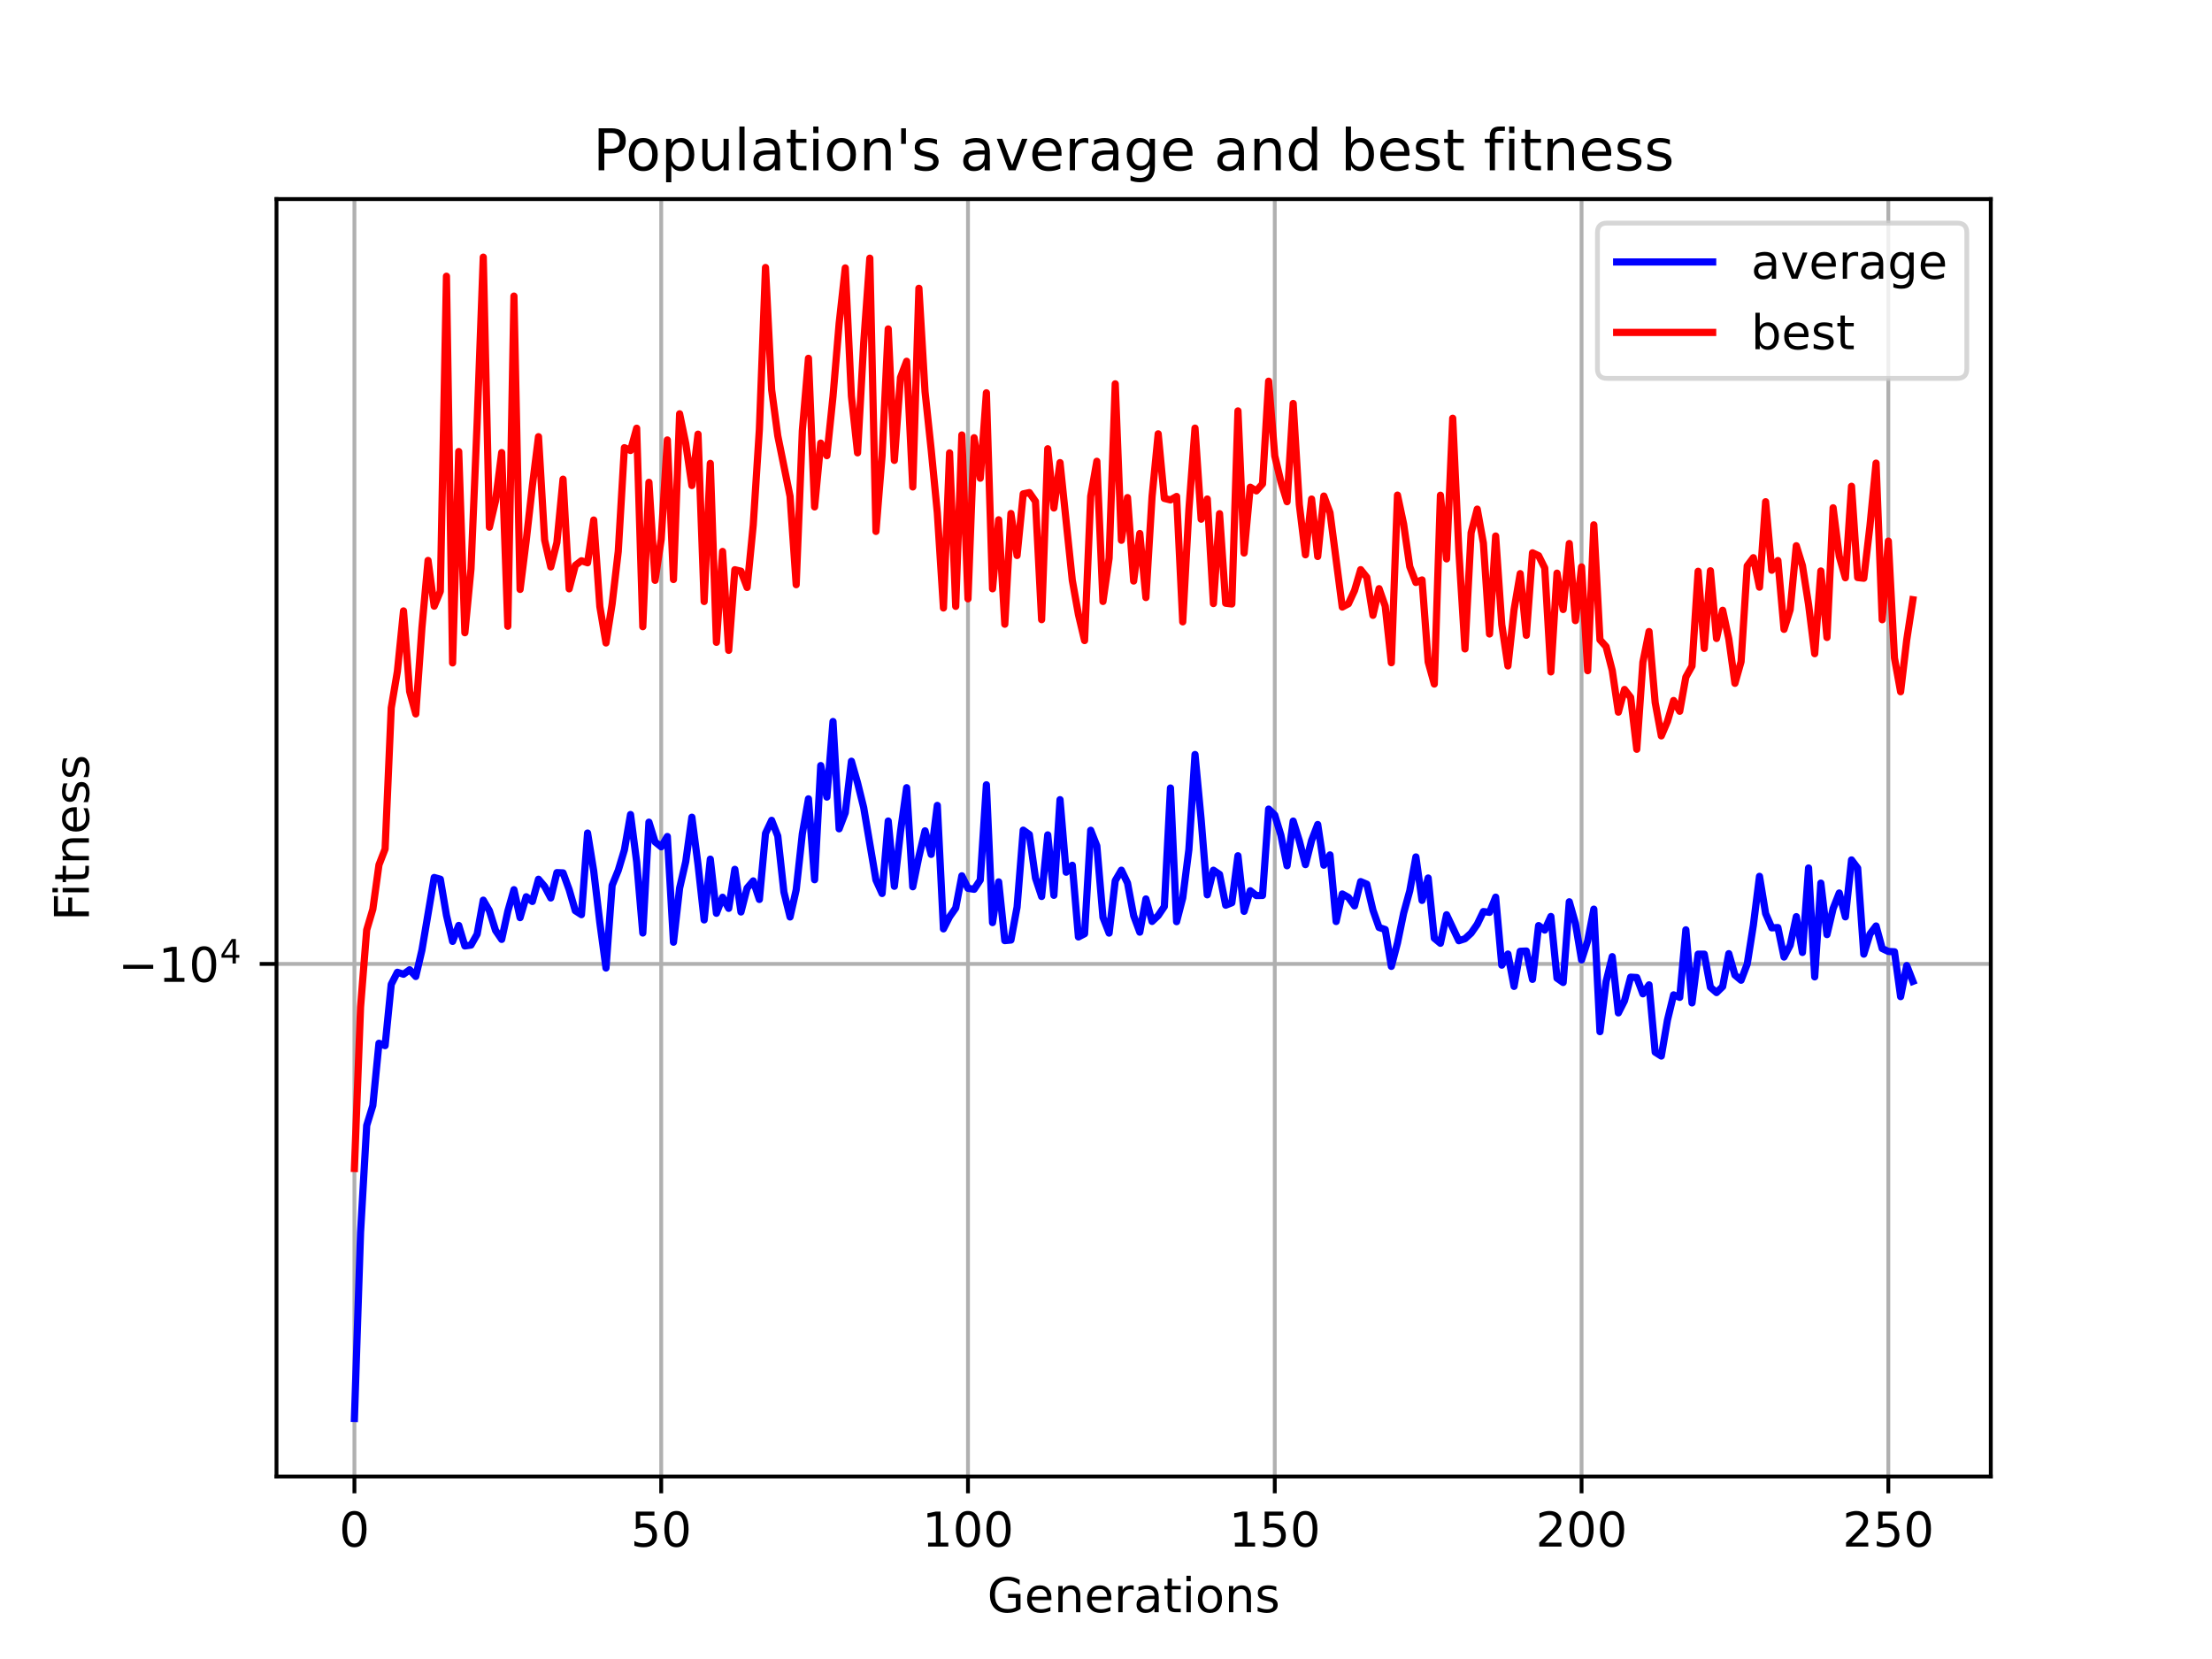 <?xml version="1.0" encoding="utf-8" standalone="no"?>
<!DOCTYPE svg PUBLIC "-//W3C//DTD SVG 1.1//EN"
  "http://www.w3.org/Graphics/SVG/1.1/DTD/svg11.dtd">
<!-- Created with matplotlib (https://matplotlib.org/) -->
<svg height="345.6pt" version="1.1" viewBox="0 0 460.8 345.6" width="460.8pt" xmlns="http://www.w3.org/2000/svg" xmlns:xlink="http://www.w3.org/1999/xlink">
 <defs>
  <style type="text/css">*{stroke-linecap:butt;stroke-linejoin:round;}</style>
 </defs>
 <g id="figure_1">
  <g id="patch_1">
   <path d="M 0 345.6 
L 460.8 345.6 
L 460.8 0 
L 0 0 
z
" style="fill:#ffffff;"/>
  </g>
  <g id="axes_1">
   <g id="patch_2">
    <path d="M 57.6 307.584 
L 414.72 307.584 
L 414.72 41.472 
L 57.6 41.472 
z
" style="fill:#ffffff;"/>
   </g>
   <g id="matplotlib.axis_1">
    <g id="xtick_1">
     <g id="line2d_1">
      <path clip-path="url(#pb9f7a3df74)" d="M 73.833 307.584 
L 73.833 41.472 
" style="fill:none;stroke:#b0b0b0;stroke-linecap:square;stroke-width:0.8;"/>
     </g>
     <g id="line2d_2">
      <defs>
       <path d="M 0 0 
L 0 3.5 
" id="m2d3d147a8f" style="stroke:#000000;stroke-width:0.8;"/>
      </defs>
      <g>
       <use style="stroke:#000000;stroke-width:0.8;" x="73.833" xlink:href="#m2d3d147a8f" y="307.584"/>
      </g>
     </g>
     <g id="text_1">
      <!-- 0 -->
      <g transform="translate(70.651 322.182)scale(0.1 -0.1)">
       <defs>
        <path d="M 31.781 66.406 
Q 24.172 66.406 20.328 58.906 
Q 16.5 51.422 16.5 36.375 
Q 16.5 21.391 20.328 13.891 
Q 24.172 6.391 31.781 6.391 
Q 39.453 6.391 43.281 13.891 
Q 47.125 21.391 47.125 36.375 
Q 47.125 51.422 43.281 58.906 
Q 39.453 66.406 31.781 66.406 
z
M 31.781 74.219 
Q 44.047 74.219 50.516 64.516 
Q 56.984 54.828 56.984 36.375 
Q 56.984 17.969 50.516 8.266 
Q 44.047 -1.422 31.781 -1.422 
Q 19.531 -1.422 13.062 8.266 
Q 6.594 17.969 6.594 36.375 
Q 6.594 54.828 13.062 64.516 
Q 19.531 74.219 31.781 74.219 
z
" id="DejaVuSans-48"/>
       </defs>
       <use xlink:href="#DejaVuSans-48"/>
      </g>
     </g>
    </g>
    <g id="xtick_2">
     <g id="line2d_3">
      <path clip-path="url(#pb9f7a3df74)" d="M 137.741 307.584 
L 137.741 41.472 
" style="fill:none;stroke:#b0b0b0;stroke-linecap:square;stroke-width:0.8;"/>
     </g>
     <g id="line2d_4">
      <g>
       <use style="stroke:#000000;stroke-width:0.8;" x="137.741" xlink:href="#m2d3d147a8f" y="307.584"/>
      </g>
     </g>
     <g id="text_2">
      <!-- 50 -->
      <g transform="translate(131.379 322.182)scale(0.1 -0.1)">
       <defs>
        <path d="M 10.797 72.906 
L 49.516 72.906 
L 49.516 64.594 
L 19.828 64.594 
L 19.828 46.734 
Q 21.969 47.469 24.109 47.828 
Q 26.266 48.188 28.422 48.188 
Q 40.625 48.188 47.75 41.5 
Q 54.891 34.812 54.891 23.391 
Q 54.891 11.625 47.562 5.094 
Q 40.234 -1.422 26.906 -1.422 
Q 22.312 -1.422 17.547 -0.641 
Q 12.797 0.141 7.719 1.703 
L 7.719 11.625 
Q 12.109 9.234 16.797 8.062 
Q 21.484 6.891 26.703 6.891 
Q 35.156 6.891 40.078 11.328 
Q 45.016 15.766 45.016 23.391 
Q 45.016 31 40.078 35.438 
Q 35.156 39.891 26.703 39.891 
Q 22.75 39.891 18.812 39.016 
Q 14.891 38.141 10.797 36.281 
z
" id="DejaVuSans-53"/>
       </defs>
       <use xlink:href="#DejaVuSans-53"/>
       <use x="63.623" xlink:href="#DejaVuSans-48"/>
      </g>
     </g>
    </g>
    <g id="xtick_3">
     <g id="line2d_5">
      <path clip-path="url(#pb9f7a3df74)" d="M 201.649 307.584 
L 201.649 41.472 
" style="fill:none;stroke:#b0b0b0;stroke-linecap:square;stroke-width:0.8;"/>
     </g>
     <g id="line2d_6">
      <g>
       <use style="stroke:#000000;stroke-width:0.8;" x="201.649" xlink:href="#m2d3d147a8f" y="307.584"/>
      </g>
     </g>
     <g id="text_3">
      <!-- 100 -->
      <g transform="translate(192.106 322.182)scale(0.1 -0.1)">
       <defs>
        <path d="M 12.406 8.297 
L 28.516 8.297 
L 28.516 63.922 
L 10.984 60.406 
L 10.984 69.391 
L 28.422 72.906 
L 38.281 72.906 
L 38.281 8.297 
L 54.391 8.297 
L 54.391 0 
L 12.406 0 
z
" id="DejaVuSans-49"/>
       </defs>
       <use xlink:href="#DejaVuSans-49"/>
       <use x="63.623" xlink:href="#DejaVuSans-48"/>
       <use x="127.246" xlink:href="#DejaVuSans-48"/>
      </g>
     </g>
    </g>
    <g id="xtick_4">
     <g id="line2d_7">
      <path clip-path="url(#pb9f7a3df74)" d="M 265.558 307.584 
L 265.558 41.472 
" style="fill:none;stroke:#b0b0b0;stroke-linecap:square;stroke-width:0.8;"/>
     </g>
     <g id="line2d_8">
      <g>
       <use style="stroke:#000000;stroke-width:0.8;" x="265.558" xlink:href="#m2d3d147a8f" y="307.584"/>
      </g>
     </g>
     <g id="text_4">
      <!-- 150 -->
      <g transform="translate(256.014 322.182)scale(0.1 -0.1)">
       <use xlink:href="#DejaVuSans-49"/>
       <use x="63.623" xlink:href="#DejaVuSans-53"/>
       <use x="127.246" xlink:href="#DejaVuSans-48"/>
      </g>
     </g>
    </g>
    <g id="xtick_5">
     <g id="line2d_9">
      <path clip-path="url(#pb9f7a3df74)" d="M 329.466 307.584 
L 329.466 41.472 
" style="fill:none;stroke:#b0b0b0;stroke-linecap:square;stroke-width:0.8;"/>
     </g>
     <g id="line2d_10">
      <g>
       <use style="stroke:#000000;stroke-width:0.8;" x="329.466" xlink:href="#m2d3d147a8f" y="307.584"/>
      </g>
     </g>
     <g id="text_5">
      <!-- 200 -->
      <g transform="translate(319.922 322.182)scale(0.1 -0.1)">
       <defs>
        <path d="M 19.188 8.297 
L 53.609 8.297 
L 53.609 0 
L 7.328 0 
L 7.328 8.297 
Q 12.938 14.109 22.625 23.891 
Q 32.328 33.688 34.812 36.531 
Q 39.547 41.844 41.422 45.531 
Q 43.312 49.219 43.312 52.781 
Q 43.312 58.594 39.234 62.25 
Q 35.156 65.922 28.609 65.922 
Q 23.969 65.922 18.812 64.312 
Q 13.672 62.703 7.812 59.422 
L 7.812 69.391 
Q 13.766 71.781 18.938 73 
Q 24.125 74.219 28.422 74.219 
Q 39.75 74.219 46.484 68.547 
Q 53.219 62.891 53.219 53.422 
Q 53.219 48.922 51.531 44.891 
Q 49.859 40.875 45.406 35.406 
Q 44.188 33.984 37.641 27.219 
Q 31.109 20.453 19.188 8.297 
z
" id="DejaVuSans-50"/>
       </defs>
       <use xlink:href="#DejaVuSans-50"/>
       <use x="63.623" xlink:href="#DejaVuSans-48"/>
       <use x="127.246" xlink:href="#DejaVuSans-48"/>
      </g>
     </g>
    </g>
    <g id="xtick_6">
     <g id="line2d_11">
      <path clip-path="url(#pb9f7a3df74)" d="M 393.375 307.584 
L 393.375 41.472 
" style="fill:none;stroke:#b0b0b0;stroke-linecap:square;stroke-width:0.8;"/>
     </g>
     <g id="line2d_12">
      <g>
       <use style="stroke:#000000;stroke-width:0.8;" x="393.375" xlink:href="#m2d3d147a8f" y="307.584"/>
      </g>
     </g>
     <g id="text_6">
      <!-- 250 -->
      <g transform="translate(383.831 322.182)scale(0.1 -0.1)">
       <use xlink:href="#DejaVuSans-50"/>
       <use x="63.623" xlink:href="#DejaVuSans-53"/>
       <use x="127.246" xlink:href="#DejaVuSans-48"/>
      </g>
     </g>
    </g>
    <g id="text_7">
     <!-- Generations -->
     <g transform="translate(205.662 335.861)scale(0.1 -0.1)">
      <defs>
       <path d="M 59.516 10.406 
L 59.516 29.984 
L 43.406 29.984 
L 43.406 38.094 
L 69.281 38.094 
L 69.281 6.781 
Q 63.578 2.734 56.688 0.656 
Q 49.812 -1.422 42 -1.422 
Q 24.906 -1.422 15.25 8.562 
Q 5.609 18.562 5.609 36.375 
Q 5.609 54.25 15.25 64.234 
Q 24.906 74.219 42 74.219 
Q 49.125 74.219 55.547 72.453 
Q 61.969 70.703 67.391 67.281 
L 67.391 56.781 
Q 61.922 61.422 55.766 63.766 
Q 49.609 66.109 42.828 66.109 
Q 29.438 66.109 22.719 58.641 
Q 16.016 51.172 16.016 36.375 
Q 16.016 21.625 22.719 14.156 
Q 29.438 6.688 42.828 6.688 
Q 48.047 6.688 52.141 7.594 
Q 56.25 8.5 59.516 10.406 
z
" id="DejaVuSans-71"/>
       <path d="M 56.203 29.594 
L 56.203 25.203 
L 14.891 25.203 
Q 15.484 15.922 20.484 11.062 
Q 25.484 6.203 34.422 6.203 
Q 39.594 6.203 44.453 7.469 
Q 49.312 8.734 54.109 11.281 
L 54.109 2.781 
Q 49.266 0.734 44.188 -0.344 
Q 39.109 -1.422 33.891 -1.422 
Q 20.797 -1.422 13.156 6.188 
Q 5.516 13.812 5.516 26.812 
Q 5.516 40.234 12.766 48.109 
Q 20.016 56 32.328 56 
Q 43.359 56 49.781 48.891 
Q 56.203 41.797 56.203 29.594 
z
M 47.219 32.234 
Q 47.125 39.594 43.094 43.984 
Q 39.062 48.391 32.422 48.391 
Q 24.906 48.391 20.391 44.141 
Q 15.875 39.891 15.188 32.172 
z
" id="DejaVuSans-101"/>
       <path d="M 54.891 33.016 
L 54.891 0 
L 45.906 0 
L 45.906 32.719 
Q 45.906 40.484 42.875 44.328 
Q 39.844 48.188 33.797 48.188 
Q 26.516 48.188 22.312 43.547 
Q 18.109 38.922 18.109 30.906 
L 18.109 0 
L 9.078 0 
L 9.078 54.688 
L 18.109 54.688 
L 18.109 46.188 
Q 21.344 51.125 25.703 53.562 
Q 30.078 56 35.797 56 
Q 45.219 56 50.047 50.172 
Q 54.891 44.344 54.891 33.016 
z
" id="DejaVuSans-110"/>
       <path d="M 41.109 46.297 
Q 39.594 47.172 37.812 47.578 
Q 36.031 48 33.891 48 
Q 26.266 48 22.188 43.047 
Q 18.109 38.094 18.109 28.812 
L 18.109 0 
L 9.078 0 
L 9.078 54.688 
L 18.109 54.688 
L 18.109 46.188 
Q 20.953 51.172 25.484 53.578 
Q 30.031 56 36.531 56 
Q 37.453 56 38.578 55.875 
Q 39.703 55.766 41.062 55.516 
z
" id="DejaVuSans-114"/>
       <path d="M 34.281 27.484 
Q 23.391 27.484 19.188 25 
Q 14.984 22.516 14.984 16.5 
Q 14.984 11.719 18.141 8.906 
Q 21.297 6.109 26.703 6.109 
Q 34.188 6.109 38.703 11.406 
Q 43.219 16.703 43.219 25.484 
L 43.219 27.484 
z
M 52.203 31.203 
L 52.203 0 
L 43.219 0 
L 43.219 8.297 
Q 40.141 3.328 35.547 0.953 
Q 30.953 -1.422 24.312 -1.422 
Q 15.922 -1.422 10.953 3.297 
Q 6 8.016 6 15.922 
Q 6 25.141 12.172 29.828 
Q 18.359 34.516 30.609 34.516 
L 43.219 34.516 
L 43.219 35.406 
Q 43.219 41.609 39.141 45 
Q 35.062 48.391 27.688 48.391 
Q 23 48.391 18.547 47.266 
Q 14.109 46.141 10.016 43.891 
L 10.016 52.203 
Q 14.938 54.109 19.578 55.047 
Q 24.219 56 28.609 56 
Q 40.484 56 46.344 49.844 
Q 52.203 43.703 52.203 31.203 
z
" id="DejaVuSans-97"/>
       <path d="M 18.312 70.219 
L 18.312 54.688 
L 36.812 54.688 
L 36.812 47.703 
L 18.312 47.703 
L 18.312 18.016 
Q 18.312 11.328 20.141 9.422 
Q 21.969 7.516 27.594 7.516 
L 36.812 7.516 
L 36.812 0 
L 27.594 0 
Q 17.188 0 13.234 3.875 
Q 9.281 7.766 9.281 18.016 
L 9.281 47.703 
L 2.688 47.703 
L 2.688 54.688 
L 9.281 54.688 
L 9.281 70.219 
z
" id="DejaVuSans-116"/>
       <path d="M 9.422 54.688 
L 18.406 54.688 
L 18.406 0 
L 9.422 0 
z
M 9.422 75.984 
L 18.406 75.984 
L 18.406 64.594 
L 9.422 64.594 
z
" id="DejaVuSans-105"/>
       <path d="M 30.609 48.391 
Q 23.391 48.391 19.188 42.75 
Q 14.984 37.109 14.984 27.297 
Q 14.984 17.484 19.156 11.844 
Q 23.344 6.203 30.609 6.203 
Q 37.797 6.203 41.984 11.859 
Q 46.188 17.531 46.188 27.297 
Q 46.188 37.016 41.984 42.703 
Q 37.797 48.391 30.609 48.391 
z
M 30.609 56 
Q 42.328 56 49.016 48.375 
Q 55.719 40.766 55.719 27.297 
Q 55.719 13.875 49.016 6.219 
Q 42.328 -1.422 30.609 -1.422 
Q 18.844 -1.422 12.172 6.219 
Q 5.516 13.875 5.516 27.297 
Q 5.516 40.766 12.172 48.375 
Q 18.844 56 30.609 56 
z
" id="DejaVuSans-111"/>
       <path d="M 44.281 53.078 
L 44.281 44.578 
Q 40.484 46.531 36.375 47.5 
Q 32.281 48.484 27.875 48.484 
Q 21.188 48.484 17.844 46.438 
Q 14.5 44.391 14.5 40.281 
Q 14.5 37.156 16.891 35.375 
Q 19.281 33.594 26.516 31.984 
L 29.594 31.297 
Q 39.156 29.25 43.188 25.516 
Q 47.219 21.781 47.219 15.094 
Q 47.219 7.469 41.188 3.016 
Q 35.156 -1.422 24.609 -1.422 
Q 20.219 -1.422 15.453 -0.562 
Q 10.688 0.297 5.422 2 
L 5.422 11.281 
Q 10.406 8.688 15.234 7.391 
Q 20.062 6.109 24.812 6.109 
Q 31.156 6.109 34.562 8.281 
Q 37.984 10.453 37.984 14.406 
Q 37.984 18.062 35.516 20.016 
Q 33.062 21.969 24.703 23.781 
L 21.578 24.516 
Q 13.234 26.266 9.516 29.906 
Q 5.812 33.547 5.812 39.891 
Q 5.812 47.609 11.281 51.797 
Q 16.75 56 26.812 56 
Q 31.781 56 36.172 55.266 
Q 40.578 54.547 44.281 53.078 
z
" id="DejaVuSans-115"/>
      </defs>
      <use xlink:href="#DejaVuSans-71"/>
      <use x="77.49" xlink:href="#DejaVuSans-101"/>
      <use x="139.014" xlink:href="#DejaVuSans-110"/>
      <use x="202.393" xlink:href="#DejaVuSans-101"/>
      <use x="263.916" xlink:href="#DejaVuSans-114"/>
      <use x="305.029" xlink:href="#DejaVuSans-97"/>
      <use x="366.309" xlink:href="#DejaVuSans-116"/>
      <use x="405.518" xlink:href="#DejaVuSans-105"/>
      <use x="433.301" xlink:href="#DejaVuSans-111"/>
      <use x="494.482" xlink:href="#DejaVuSans-110"/>
      <use x="557.861" xlink:href="#DejaVuSans-115"/>
     </g>
    </g>
   </g>
   <g id="matplotlib.axis_2">
    <g id="ytick_1">
     <g id="line2d_13">
      <path clip-path="url(#pb9f7a3df74)" d="M 57.6 200.808 
L 414.72 200.808 
" style="fill:none;stroke:#b0b0b0;stroke-linecap:square;stroke-width:0.8;"/>
     </g>
     <g id="line2d_14">
      <defs>
       <path d="M 0 0 
L -3.5 0 
" id="m9d80805687" style="stroke:#000000;stroke-width:0.8;"/>
      </defs>
      <g>
       <use style="stroke:#000000;stroke-width:0.8;" x="57.6" xlink:href="#m9d80805687" y="200.808"/>
      </g>
     </g>
     <g id="text_8">
      <!-- $\mathdefault{-10^{4}}$ -->
      <g transform="translate(24.6 204.607)scale(0.1 -0.1)">
       <defs>
        <path d="M 10.594 35.5 
L 73.188 35.5 
L 73.188 27.203 
L 10.594 27.203 
z
" id="DejaVuSans-8722"/>
        <path d="M 37.797 64.312 
L 12.891 25.391 
L 37.797 25.391 
z
M 35.203 72.906 
L 47.609 72.906 
L 47.609 25.391 
L 58.016 25.391 
L 58.016 17.188 
L 47.609 17.188 
L 47.609 0 
L 37.797 0 
L 37.797 17.188 
L 4.891 17.188 
L 4.891 26.703 
z
" id="DejaVuSans-52"/>
       </defs>
       <use transform="translate(0 0.684)" xlink:href="#DejaVuSans-8722"/>
       <use transform="translate(83.789 0.684)" xlink:href="#DejaVuSans-49"/>
       <use transform="translate(147.412 0.684)" xlink:href="#DejaVuSans-48"/>
       <use transform="translate(211.992 38.966)scale(0.7)" xlink:href="#DejaVuSans-52"/>
      </g>
     </g>
    </g>
    <g id="text_9">
     <!-- Fitness -->
     <g transform="translate(18.52 191.845)rotate(-90)scale(0.1 -0.1)">
      <defs>
       <path d="M 9.812 72.906 
L 51.703 72.906 
L 51.703 64.594 
L 19.672 64.594 
L 19.672 43.109 
L 48.578 43.109 
L 48.578 34.812 
L 19.672 34.812 
L 19.672 0 
L 9.812 0 
z
" id="DejaVuSans-70"/>
      </defs>
      <use xlink:href="#DejaVuSans-70"/>
      <use x="50.27" xlink:href="#DejaVuSans-105"/>
      <use x="78.053" xlink:href="#DejaVuSans-116"/>
      <use x="117.262" xlink:href="#DejaVuSans-110"/>
      <use x="180.641" xlink:href="#DejaVuSans-101"/>
      <use x="242.164" xlink:href="#DejaVuSans-115"/>
      <use x="294.264" xlink:href="#DejaVuSans-115"/>
     </g>
    </g>
   </g>
   <g id="line2d_15">
    <path clip-path="url(#pb9f7a3df74)" d="M 73.833 295.488 
L 75.111 256.717 
L 76.389 234.463 
L 77.667 230.309 
L 78.945 217.332 
L 80.224 217.825 
L 81.502 205.055 
L 82.78 202.545 
L 84.058 202.951 
L 85.336 202.02 
L 86.614 203.417 
L 87.893 197.941 
L 90.449 182.798 
L 91.727 183.157 
L 93.005 190.664 
L 94.283 196.108 
L 95.562 192.786 
L 96.84 197.058 
L 98.118 196.879 
L 99.396 194.615 
L 100.674 187.521 
L 101.952 189.723 
L 103.231 193.823 
L 104.509 195.695 
L 105.787 189.84 
L 107.065 185.339 
L 108.343 191.162 
L 109.621 186.81 
L 110.9 187.792 
L 112.178 183.163 
L 113.456 184.664 
L 114.734 187.064 
L 116.012 181.783 
L 117.29 181.836 
L 118.569 185.34 
L 119.847 189.719 
L 121.125 190.543 
L 122.403 173.536 
L 123.681 181.444 
L 124.959 192.233 
L 126.238 201.657 
L 127.516 184.447 
L 128.794 181.31 
L 130.072 177.065 
L 131.35 169.682 
L 132.628 179.565 
L 133.907 194.367 
L 135.185 171.272 
L 136.463 175.382 
L 137.741 176.411 
L 139.019 174.26 
L 140.297 196.28 
L 141.576 185.016 
L 142.854 179.48 
L 144.132 170.242 
L 145.41 180.099 
L 146.688 191.637 
L 147.966 178.979 
L 149.245 190.255 
L 150.523 186.917 
L 151.801 189.227 
L 153.079 181.099 
L 154.357 189.983 
L 155.635 185.006 
L 156.914 183.509 
L 158.192 187.37 
L 159.47 173.613 
L 160.748 170.891 
L 162.026 174.169 
L 163.304 185.835 
L 164.583 191.022 
L 165.861 185.368 
L 167.139 173.698 
L 168.417 166.414 
L 169.695 183.269 
L 170.973 159.48 
L 172.252 166.048 
L 173.53 150.303 
L 174.808 172.659 
L 176.086 169.307 
L 177.364 158.577 
L 178.642 163.066 
L 179.921 168.233 
L 182.477 183.32 
L 183.755 186.13 
L 185.033 171.034 
L 186.311 184.631 
L 187.59 173.245 
L 188.868 164.095 
L 190.146 184.73 
L 191.424 178.469 
L 192.702 173.076 
L 193.98 177.986 
L 195.259 167.782 
L 196.537 193.502 
L 197.815 190.971 
L 199.093 189.158 
L 200.371 182.447 
L 201.649 185.055 
L 202.928 185.254 
L 204.206 183.326 
L 205.484 163.484 
L 206.762 192.196 
L 208.04 183.71 
L 209.318 195.948 
L 210.597 195.828 
L 211.875 188.966 
L 213.153 172.936 
L 214.431 173.845 
L 215.709 182.906 
L 216.987 186.758 
L 218.266 173.918 
L 219.544 186.511 
L 220.822 166.582 
L 222.1 181.698 
L 223.378 180.249 
L 224.656 195.184 
L 225.935 194.522 
L 227.213 172.962 
L 228.491 176.211 
L 229.769 191.099 
L 231.047 194.385 
L 232.325 183.461 
L 233.604 181.275 
L 234.882 183.946 
L 236.16 190.75 
L 237.438 194.189 
L 238.716 187.265 
L 239.995 191.949 
L 241.273 190.732 
L 242.551 188.846 
L 243.829 164.156 
L 245.107 192.001 
L 246.385 187.061 
L 247.664 176.989 
L 248.942 157.177 
L 250.22 170.747 
L 251.498 186.411 
L 252.776 181.284 
L 254.054 182.15 
L 255.333 188.571 
L 256.611 188.066 
L 257.889 178.266 
L 259.167 189.848 
L 260.445 185.558 
L 261.723 186.566 
L 263.002 186.542 
L 264.28 168.549 
L 265.558 169.797 
L 266.836 173.989 
L 268.114 180.355 
L 269.392 171.044 
L 270.671 175.147 
L 271.949 180.115 
L 273.227 175.081 
L 274.505 171.756 
L 275.783 180.232 
L 277.061 178.092 
L 278.34 191.969 
L 279.618 186.228 
L 280.896 186.94 
L 282.174 188.716 
L 283.452 183.655 
L 284.73 184.195 
L 286.009 189.595 
L 287.287 193.214 
L 288.565 193.633 
L 289.843 201.313 
L 291.121 196.43 
L 292.399 190.243 
L 293.678 185.583 
L 294.956 178.512 
L 296.234 187.567 
L 297.512 182.905 
L 298.79 195.447 
L 300.068 196.507 
L 301.347 190.56 
L 303.903 195.972 
L 305.181 195.559 
L 306.459 194.389 
L 307.737 192.552 
L 309.016 189.893 
L 310.294 190.058 
L 311.572 186.895 
L 312.85 201.06 
L 314.128 198.743 
L 315.406 205.481 
L 316.685 198.173 
L 317.963 198.115 
L 319.241 204.023 
L 320.519 192.814 
L 321.797 193.75 
L 323.075 190.921 
L 324.354 203.772 
L 325.632 204.672 
L 326.91 187.857 
L 328.188 192.34 
L 329.466 199.97 
L 330.744 196.004 
L 332.023 189.395 
L 333.301 214.917 
L 334.579 204.481 
L 335.857 199.288 
L 337.135 211.007 
L 338.413 208.477 
L 339.692 203.562 
L 340.97 203.636 
L 342.248 207.033 
L 343.526 205.16 
L 344.804 219.184 
L 346.082 219.995 
L 347.361 212.505 
L 348.639 207.247 
L 349.917 207.768 
L 351.195 193.695 
L 352.473 208.924 
L 353.751 198.768 
L 355.03 198.769 
L 356.308 205.663 
L 357.586 206.771 
L 358.864 205.519 
L 360.142 198.666 
L 361.42 203.131 
L 362.699 204.201 
L 363.977 200.825 
L 365.255 192.735 
L 366.533 182.557 
L 367.811 190.305 
L 369.089 193.288 
L 370.368 193.226 
L 371.646 199.371 
L 372.924 196.918 
L 374.202 190.956 
L 375.48 198.415 
L 376.758 180.813 
L 378.037 203.5 
L 379.315 183.968 
L 380.593 194.697 
L 381.871 189.281 
L 383.149 186.025 
L 384.427 190.998 
L 385.706 179.138 
L 386.984 180.847 
L 388.262 198.767 
L 389.54 194.585 
L 390.818 192.898 
L 392.096 197.595 
L 393.375 198.205 
L 394.653 198.268 
L 395.931 207.62 
L 397.209 201.141 
L 398.487 204.436 
L 398.487 204.436 
" style="fill:none;stroke:#0000ff;stroke-linecap:square;stroke-width:1.5;"/>
   </g>
   <g id="line2d_16">
    <path clip-path="url(#pb9f7a3df74)" d="M 73.833 243.416 
L 75.111 209.792 
L 76.389 193.725 
L 77.667 189.41 
L 78.945 180.163 
L 80.224 176.862 
L 81.502 147.458 
L 82.78 139.875 
L 84.058 127.265 
L 85.336 144.045 
L 86.614 148.725 
L 87.893 130.785 
L 89.171 116.749 
L 90.449 126.275 
L 91.727 123.18 
L 93.005 57.543 
L 94.283 138.102 
L 95.562 94.059 
L 96.84 131.812 
L 98.118 118.491 
L 99.396 88.046 
L 100.674 53.568 
L 101.952 109.823 
L 103.231 104.342 
L 104.509 94.282 
L 105.787 130.461 
L 107.065 61.68 
L 108.343 122.789 
L 109.621 112.607 
L 110.9 101.237 
L 112.178 90.969 
L 113.456 112.483 
L 114.734 118.103 
L 116.012 113.022 
L 117.29 99.827 
L 118.569 122.67 
L 119.847 117.778 
L 121.125 116.816 
L 122.403 117.242 
L 123.681 108.33 
L 124.959 126.37 
L 126.238 133.941 
L 127.516 125.817 
L 128.794 114.868 
L 130.072 93.258 
L 131.35 93.848 
L 132.628 89.205 
L 133.907 130.551 
L 135.185 100.472 
L 136.463 120.896 
L 137.741 112.326 
L 139.019 91.652 
L 140.297 120.728 
L 141.576 86.203 
L 142.854 92.383 
L 144.132 101.143 
L 145.41 90.444 
L 146.688 125.305 
L 147.966 96.529 
L 149.245 133.806 
L 150.523 114.878 
L 151.801 135.482 
L 153.079 118.685 
L 154.357 118.989 
L 155.635 122.383 
L 156.914 109.351 
L 158.192 89.438 
L 159.47 55.723 
L 160.748 81.208 
L 162.026 90.795 
L 164.583 103.404 
L 165.861 121.804 
L 167.139 89.752 
L 168.417 74.64 
L 169.695 105.599 
L 170.973 92.307 
L 172.252 94.923 
L 173.53 82.574 
L 174.808 67.375 
L 176.086 55.814 
L 177.364 82.512 
L 178.642 94.337 
L 179.921 71.488 
L 181.199 53.784 
L 182.477 110.702 
L 183.755 94.919 
L 185.033 68.524 
L 186.311 95.906 
L 187.59 78.632 
L 188.868 75.258 
L 190.146 101.443 
L 191.424 60.055 
L 192.702 81.599 
L 193.98 93.665 
L 195.259 106.814 
L 196.537 126.65 
L 197.815 94.341 
L 199.093 126.319 
L 200.371 90.61 
L 201.649 124.748 
L 202.928 91.187 
L 204.206 99.625 
L 205.484 81.828 
L 206.762 122.661 
L 208.04 108.282 
L 209.318 130.034 
L 210.597 106.971 
L 211.875 115.722 
L 213.153 102.884 
L 214.431 102.614 
L 215.709 104.456 
L 216.987 129.091 
L 218.266 93.484 
L 219.544 105.824 
L 220.822 96.37 
L 223.378 120.883 
L 224.656 128.019 
L 225.935 133.441 
L 227.213 103.395 
L 228.491 96.092 
L 229.769 125.295 
L 231.047 116.284 
L 232.325 79.96 
L 233.604 112.552 
L 234.882 103.654 
L 236.16 121.042 
L 237.438 111.137 
L 238.716 124.483 
L 239.995 103.446 
L 241.273 90.374 
L 242.551 103.826 
L 243.829 104.143 
L 245.107 103.42 
L 246.385 129.542 
L 247.664 106.229 
L 248.942 89.184 
L 250.22 108.159 
L 251.498 103.952 
L 252.776 125.736 
L 254.054 107.011 
L 255.333 125.663 
L 256.611 125.819 
L 257.889 85.6 
L 259.167 115.204 
L 260.445 101.496 
L 261.723 102.259 
L 263.002 100.802 
L 264.28 79.408 
L 265.558 94.971 
L 266.836 100.366 
L 268.114 104.514 
L 269.392 84.051 
L 270.671 105.123 
L 271.949 115.571 
L 273.227 103.959 
L 274.505 115.928 
L 275.783 103.336 
L 277.061 106.797 
L 279.618 126.462 
L 280.896 125.781 
L 282.174 123.021 
L 283.452 118.67 
L 284.73 120.266 
L 286.009 128.183 
L 287.287 122.627 
L 288.565 126.27 
L 289.843 138.062 
L 291.121 103.141 
L 292.399 109.153 
L 293.678 118.033 
L 294.956 121.34 
L 296.234 120.81 
L 297.512 137.885 
L 298.79 142.496 
L 300.068 103.162 
L 301.347 116.433 
L 302.625 87.128 
L 303.903 114.796 
L 305.181 135.186 
L 306.459 110.977 
L 307.737 106.06 
L 309.016 113.136 
L 310.294 132.071 
L 311.572 111.662 
L 312.85 130.12 
L 314.128 138.731 
L 315.406 127.021 
L 316.685 119.5 
L 317.963 132.343 
L 319.241 115.162 
L 320.519 115.755 
L 321.797 118.322 
L 323.075 139.971 
L 324.354 119.396 
L 325.632 126.973 
L 326.91 113.222 
L 328.188 129.283 
L 329.466 118.096 
L 330.744 139.718 
L 332.023 109.333 
L 333.301 133.279 
L 334.579 134.704 
L 335.857 139.658 
L 337.135 148.356 
L 338.413 143.625 
L 339.692 145.27 
L 340.97 156.092 
L 342.248 137.932 
L 343.526 131.559 
L 344.804 146.351 
L 346.082 153.299 
L 347.361 150.294 
L 348.639 145.929 
L 349.917 148.172 
L 351.195 141.043 
L 352.473 138.754 
L 353.751 119.011 
L 355.03 135.077 
L 356.308 118.902 
L 357.586 133.004 
L 358.864 127.13 
L 360.142 133.11 
L 361.42 142.35 
L 362.699 137.83 
L 363.977 117.88 
L 365.255 116.174 
L 366.533 122.32 
L 367.811 104.518 
L 369.089 118.795 
L 370.368 116.767 
L 371.646 131.106 
L 372.924 127.018 
L 374.202 113.688 
L 375.48 117.828 
L 376.758 125.936 
L 378.037 136.177 
L 379.315 118.947 
L 380.593 132.796 
L 381.871 105.779 
L 383.149 115.878 
L 384.427 120.36 
L 385.706 101.299 
L 386.984 120.318 
L 388.262 120.458 
L 389.54 109.607 
L 390.818 96.478 
L 392.096 129.1 
L 393.375 112.716 
L 394.653 137.074 
L 395.931 144.104 
L 397.209 133.288 
L 398.487 124.931 
L 398.487 124.931 
" style="fill:none;stroke:#ff0000;stroke-linecap:square;stroke-width:1.5;"/>
   </g>
   <g id="patch_3">
    <path d="M 57.6 307.584 
L 57.6 41.472 
" style="fill:none;stroke:#000000;stroke-linecap:square;stroke-linejoin:miter;stroke-width:0.8;"/>
   </g>
   <g id="patch_4">
    <path d="M 414.72 307.584 
L 414.72 41.472 
" style="fill:none;stroke:#000000;stroke-linecap:square;stroke-linejoin:miter;stroke-width:0.8;"/>
   </g>
   <g id="patch_5">
    <path d="M 57.6 307.584 
L 414.72 307.584 
" style="fill:none;stroke:#000000;stroke-linecap:square;stroke-linejoin:miter;stroke-width:0.8;"/>
   </g>
   <g id="patch_6">
    <path d="M 57.6 41.472 
L 414.72 41.472 
" style="fill:none;stroke:#000000;stroke-linecap:square;stroke-linejoin:miter;stroke-width:0.8;"/>
   </g>
   <g id="text_10">
    <!-- Population's average and best fitness -->
    <g transform="translate(123.53 35.472)scale(0.12 -0.12)">
     <defs>
      <path d="M 19.672 64.797 
L 19.672 37.406 
L 32.078 37.406 
Q 38.969 37.406 42.719 40.969 
Q 46.484 44.531 46.484 51.125 
Q 46.484 57.672 42.719 61.234 
Q 38.969 64.797 32.078 64.797 
z
M 9.812 72.906 
L 32.078 72.906 
Q 44.344 72.906 50.609 67.359 
Q 56.891 61.812 56.891 51.125 
Q 56.891 40.328 50.609 34.812 
Q 44.344 29.297 32.078 29.297 
L 19.672 29.297 
L 19.672 0 
L 9.812 0 
z
" id="DejaVuSans-80"/>
      <path d="M 18.109 8.203 
L 18.109 -20.797 
L 9.078 -20.797 
L 9.078 54.688 
L 18.109 54.688 
L 18.109 46.391 
Q 20.953 51.266 25.266 53.625 
Q 29.594 56 35.594 56 
Q 45.562 56 51.781 48.094 
Q 58.016 40.188 58.016 27.297 
Q 58.016 14.406 51.781 6.484 
Q 45.562 -1.422 35.594 -1.422 
Q 29.594 -1.422 25.266 0.953 
Q 20.953 3.328 18.109 8.203 
z
M 48.688 27.297 
Q 48.688 37.203 44.609 42.844 
Q 40.531 48.484 33.406 48.484 
Q 26.266 48.484 22.188 42.844 
Q 18.109 37.203 18.109 27.297 
Q 18.109 17.391 22.188 11.75 
Q 26.266 6.109 33.406 6.109 
Q 40.531 6.109 44.609 11.75 
Q 48.688 17.391 48.688 27.297 
z
" id="DejaVuSans-112"/>
      <path d="M 8.5 21.578 
L 8.5 54.688 
L 17.484 54.688 
L 17.484 21.922 
Q 17.484 14.156 20.5 10.266 
Q 23.531 6.391 29.594 6.391 
Q 36.859 6.391 41.078 11.031 
Q 45.312 15.672 45.312 23.688 
L 45.312 54.688 
L 54.297 54.688 
L 54.297 0 
L 45.312 0 
L 45.312 8.406 
Q 42.047 3.422 37.719 1 
Q 33.406 -1.422 27.688 -1.422 
Q 18.266 -1.422 13.375 4.438 
Q 8.5 10.297 8.5 21.578 
z
M 31.109 56 
z
" id="DejaVuSans-117"/>
      <path d="M 9.422 75.984 
L 18.406 75.984 
L 18.406 0 
L 9.422 0 
z
" id="DejaVuSans-108"/>
      <path d="M 17.922 72.906 
L 17.922 45.797 
L 9.625 45.797 
L 9.625 72.906 
z
" id="DejaVuSans-39"/>
      <path id="DejaVuSans-32"/>
      <path d="M 2.984 54.688 
L 12.5 54.688 
L 29.594 8.797 
L 46.688 54.688 
L 56.203 54.688 
L 35.688 0 
L 23.484 0 
z
" id="DejaVuSans-118"/>
      <path d="M 45.406 27.984 
Q 45.406 37.75 41.375 43.109 
Q 37.359 48.484 30.078 48.484 
Q 22.859 48.484 18.828 43.109 
Q 14.797 37.75 14.797 27.984 
Q 14.797 18.266 18.828 12.891 
Q 22.859 7.516 30.078 7.516 
Q 37.359 7.516 41.375 12.891 
Q 45.406 18.266 45.406 27.984 
z
M 54.391 6.781 
Q 54.391 -7.172 48.188 -13.984 
Q 42 -20.797 29.203 -20.797 
Q 24.469 -20.797 20.266 -20.094 
Q 16.062 -19.391 12.109 -17.922 
L 12.109 -9.188 
Q 16.062 -11.328 19.922 -12.344 
Q 23.781 -13.375 27.781 -13.375 
Q 36.625 -13.375 41.016 -8.766 
Q 45.406 -4.156 45.406 5.172 
L 45.406 9.625 
Q 42.625 4.781 38.281 2.391 
Q 33.938 0 27.875 0 
Q 17.828 0 11.672 7.656 
Q 5.516 15.328 5.516 27.984 
Q 5.516 40.672 11.672 48.328 
Q 17.828 56 27.875 56 
Q 33.938 56 38.281 53.609 
Q 42.625 51.219 45.406 46.391 
L 45.406 54.688 
L 54.391 54.688 
z
" id="DejaVuSans-103"/>
      <path d="M 45.406 46.391 
L 45.406 75.984 
L 54.391 75.984 
L 54.391 0 
L 45.406 0 
L 45.406 8.203 
Q 42.578 3.328 38.25 0.953 
Q 33.938 -1.422 27.875 -1.422 
Q 17.969 -1.422 11.734 6.484 
Q 5.516 14.406 5.516 27.297 
Q 5.516 40.188 11.734 48.094 
Q 17.969 56 27.875 56 
Q 33.938 56 38.25 53.625 
Q 42.578 51.266 45.406 46.391 
z
M 14.797 27.297 
Q 14.797 17.391 18.875 11.75 
Q 22.953 6.109 30.078 6.109 
Q 37.203 6.109 41.297 11.75 
Q 45.406 17.391 45.406 27.297 
Q 45.406 37.203 41.297 42.844 
Q 37.203 48.484 30.078 48.484 
Q 22.953 48.484 18.875 42.844 
Q 14.797 37.203 14.797 27.297 
z
" id="DejaVuSans-100"/>
      <path d="M 48.688 27.297 
Q 48.688 37.203 44.609 42.844 
Q 40.531 48.484 33.406 48.484 
Q 26.266 48.484 22.188 42.844 
Q 18.109 37.203 18.109 27.297 
Q 18.109 17.391 22.188 11.75 
Q 26.266 6.109 33.406 6.109 
Q 40.531 6.109 44.609 11.75 
Q 48.688 17.391 48.688 27.297 
z
M 18.109 46.391 
Q 20.953 51.266 25.266 53.625 
Q 29.594 56 35.594 56 
Q 45.562 56 51.781 48.094 
Q 58.016 40.188 58.016 27.297 
Q 58.016 14.406 51.781 6.484 
Q 45.562 -1.422 35.594 -1.422 
Q 29.594 -1.422 25.266 0.953 
Q 20.953 3.328 18.109 8.203 
L 18.109 0 
L 9.078 0 
L 9.078 75.984 
L 18.109 75.984 
z
" id="DejaVuSans-98"/>
      <path d="M 37.109 75.984 
L 37.109 68.5 
L 28.516 68.5 
Q 23.688 68.5 21.797 66.547 
Q 19.922 64.594 19.922 59.516 
L 19.922 54.688 
L 34.719 54.688 
L 34.719 47.703 
L 19.922 47.703 
L 19.922 0 
L 10.891 0 
L 10.891 47.703 
L 2.297 47.703 
L 2.297 54.688 
L 10.891 54.688 
L 10.891 58.5 
Q 10.891 67.625 15.141 71.797 
Q 19.391 75.984 28.609 75.984 
z
" id="DejaVuSans-102"/>
     </defs>
     <use xlink:href="#DejaVuSans-80"/>
     <use x="56.678" xlink:href="#DejaVuSans-111"/>
     <use x="117.859" xlink:href="#DejaVuSans-112"/>
     <use x="181.336" xlink:href="#DejaVuSans-117"/>
     <use x="244.715" xlink:href="#DejaVuSans-108"/>
     <use x="272.498" xlink:href="#DejaVuSans-97"/>
     <use x="333.777" xlink:href="#DejaVuSans-116"/>
     <use x="372.986" xlink:href="#DejaVuSans-105"/>
     <use x="400.77" xlink:href="#DejaVuSans-111"/>
     <use x="461.951" xlink:href="#DejaVuSans-110"/>
     <use x="525.33" xlink:href="#DejaVuSans-39"/>
     <use x="552.82" xlink:href="#DejaVuSans-115"/>
     <use x="604.92" xlink:href="#DejaVuSans-32"/>
     <use x="636.707" xlink:href="#DejaVuSans-97"/>
     <use x="697.986" xlink:href="#DejaVuSans-118"/>
     <use x="757.166" xlink:href="#DejaVuSans-101"/>
     <use x="818.689" xlink:href="#DejaVuSans-114"/>
     <use x="859.803" xlink:href="#DejaVuSans-97"/>
     <use x="921.082" xlink:href="#DejaVuSans-103"/>
     <use x="984.559" xlink:href="#DejaVuSans-101"/>
     <use x="1046.082" xlink:href="#DejaVuSans-32"/>
     <use x="1077.869" xlink:href="#DejaVuSans-97"/>
     <use x="1139.148" xlink:href="#DejaVuSans-110"/>
     <use x="1202.527" xlink:href="#DejaVuSans-100"/>
     <use x="1266.004" xlink:href="#DejaVuSans-32"/>
     <use x="1297.791" xlink:href="#DejaVuSans-98"/>
     <use x="1361.268" xlink:href="#DejaVuSans-101"/>
     <use x="1422.791" xlink:href="#DejaVuSans-115"/>
     <use x="1474.891" xlink:href="#DejaVuSans-116"/>
     <use x="1514.1" xlink:href="#DejaVuSans-32"/>
     <use x="1545.887" xlink:href="#DejaVuSans-102"/>
     <use x="1581.092" xlink:href="#DejaVuSans-105"/>
     <use x="1608.875" xlink:href="#DejaVuSans-116"/>
     <use x="1648.084" xlink:href="#DejaVuSans-110"/>
     <use x="1711.463" xlink:href="#DejaVuSans-101"/>
     <use x="1772.986" xlink:href="#DejaVuSans-115"/>
     <use x="1825.086" xlink:href="#DejaVuSans-115"/>
    </g>
   </g>
   <g id="legend_1">
    <g id="patch_7">
     <path d="M 334.779 78.828 
L 407.72 78.828 
Q 409.72 78.828 409.72 76.828 
L 409.72 48.472 
Q 409.72 46.472 407.72 46.472 
L 334.779 46.472 
Q 332.779 46.472 332.779 48.472 
L 332.779 76.828 
Q 332.779 78.828 334.779 78.828 
z
" style="fill:#ffffff;opacity:0.8;stroke:#cccccc;stroke-linejoin:miter;"/>
    </g>
    <g id="line2d_17">
     <path d="M 336.779 54.57 
L 356.779 54.57 
" style="fill:none;stroke:#0000ff;stroke-linecap:square;stroke-width:1.5;"/>
    </g>
    <g id="line2d_18"/>
    <g id="text_11">
     <!-- average -->
     <g transform="translate(364.779 58.07)scale(0.1 -0.1)">
      <use xlink:href="#DejaVuSans-97"/>
      <use x="61.279" xlink:href="#DejaVuSans-118"/>
      <use x="120.459" xlink:href="#DejaVuSans-101"/>
      <use x="181.982" xlink:href="#DejaVuSans-114"/>
      <use x="223.096" xlink:href="#DejaVuSans-97"/>
      <use x="284.375" xlink:href="#DejaVuSans-103"/>
      <use x="347.852" xlink:href="#DejaVuSans-101"/>
     </g>
    </g>
    <g id="line2d_19">
     <path d="M 336.779 69.249 
L 356.779 69.249 
" style="fill:none;stroke:#ff0000;stroke-linecap:square;stroke-width:1.5;"/>
    </g>
    <g id="line2d_20"/>
    <g id="text_12">
     <!-- best -->
     <g transform="translate(364.779 72.749)scale(0.1 -0.1)">
      <use xlink:href="#DejaVuSans-98"/>
      <use x="63.477" xlink:href="#DejaVuSans-101"/>
      <use x="125" xlink:href="#DejaVuSans-115"/>
      <use x="177.1" xlink:href="#DejaVuSans-116"/>
     </g>
    </g>
   </g>
  </g>
 </g>
 <defs>
  <clipPath id="pb9f7a3df74">
   <rect height="266.112" width="357.12" x="57.6" y="41.472"/>
  </clipPath>
 </defs>
</svg>
